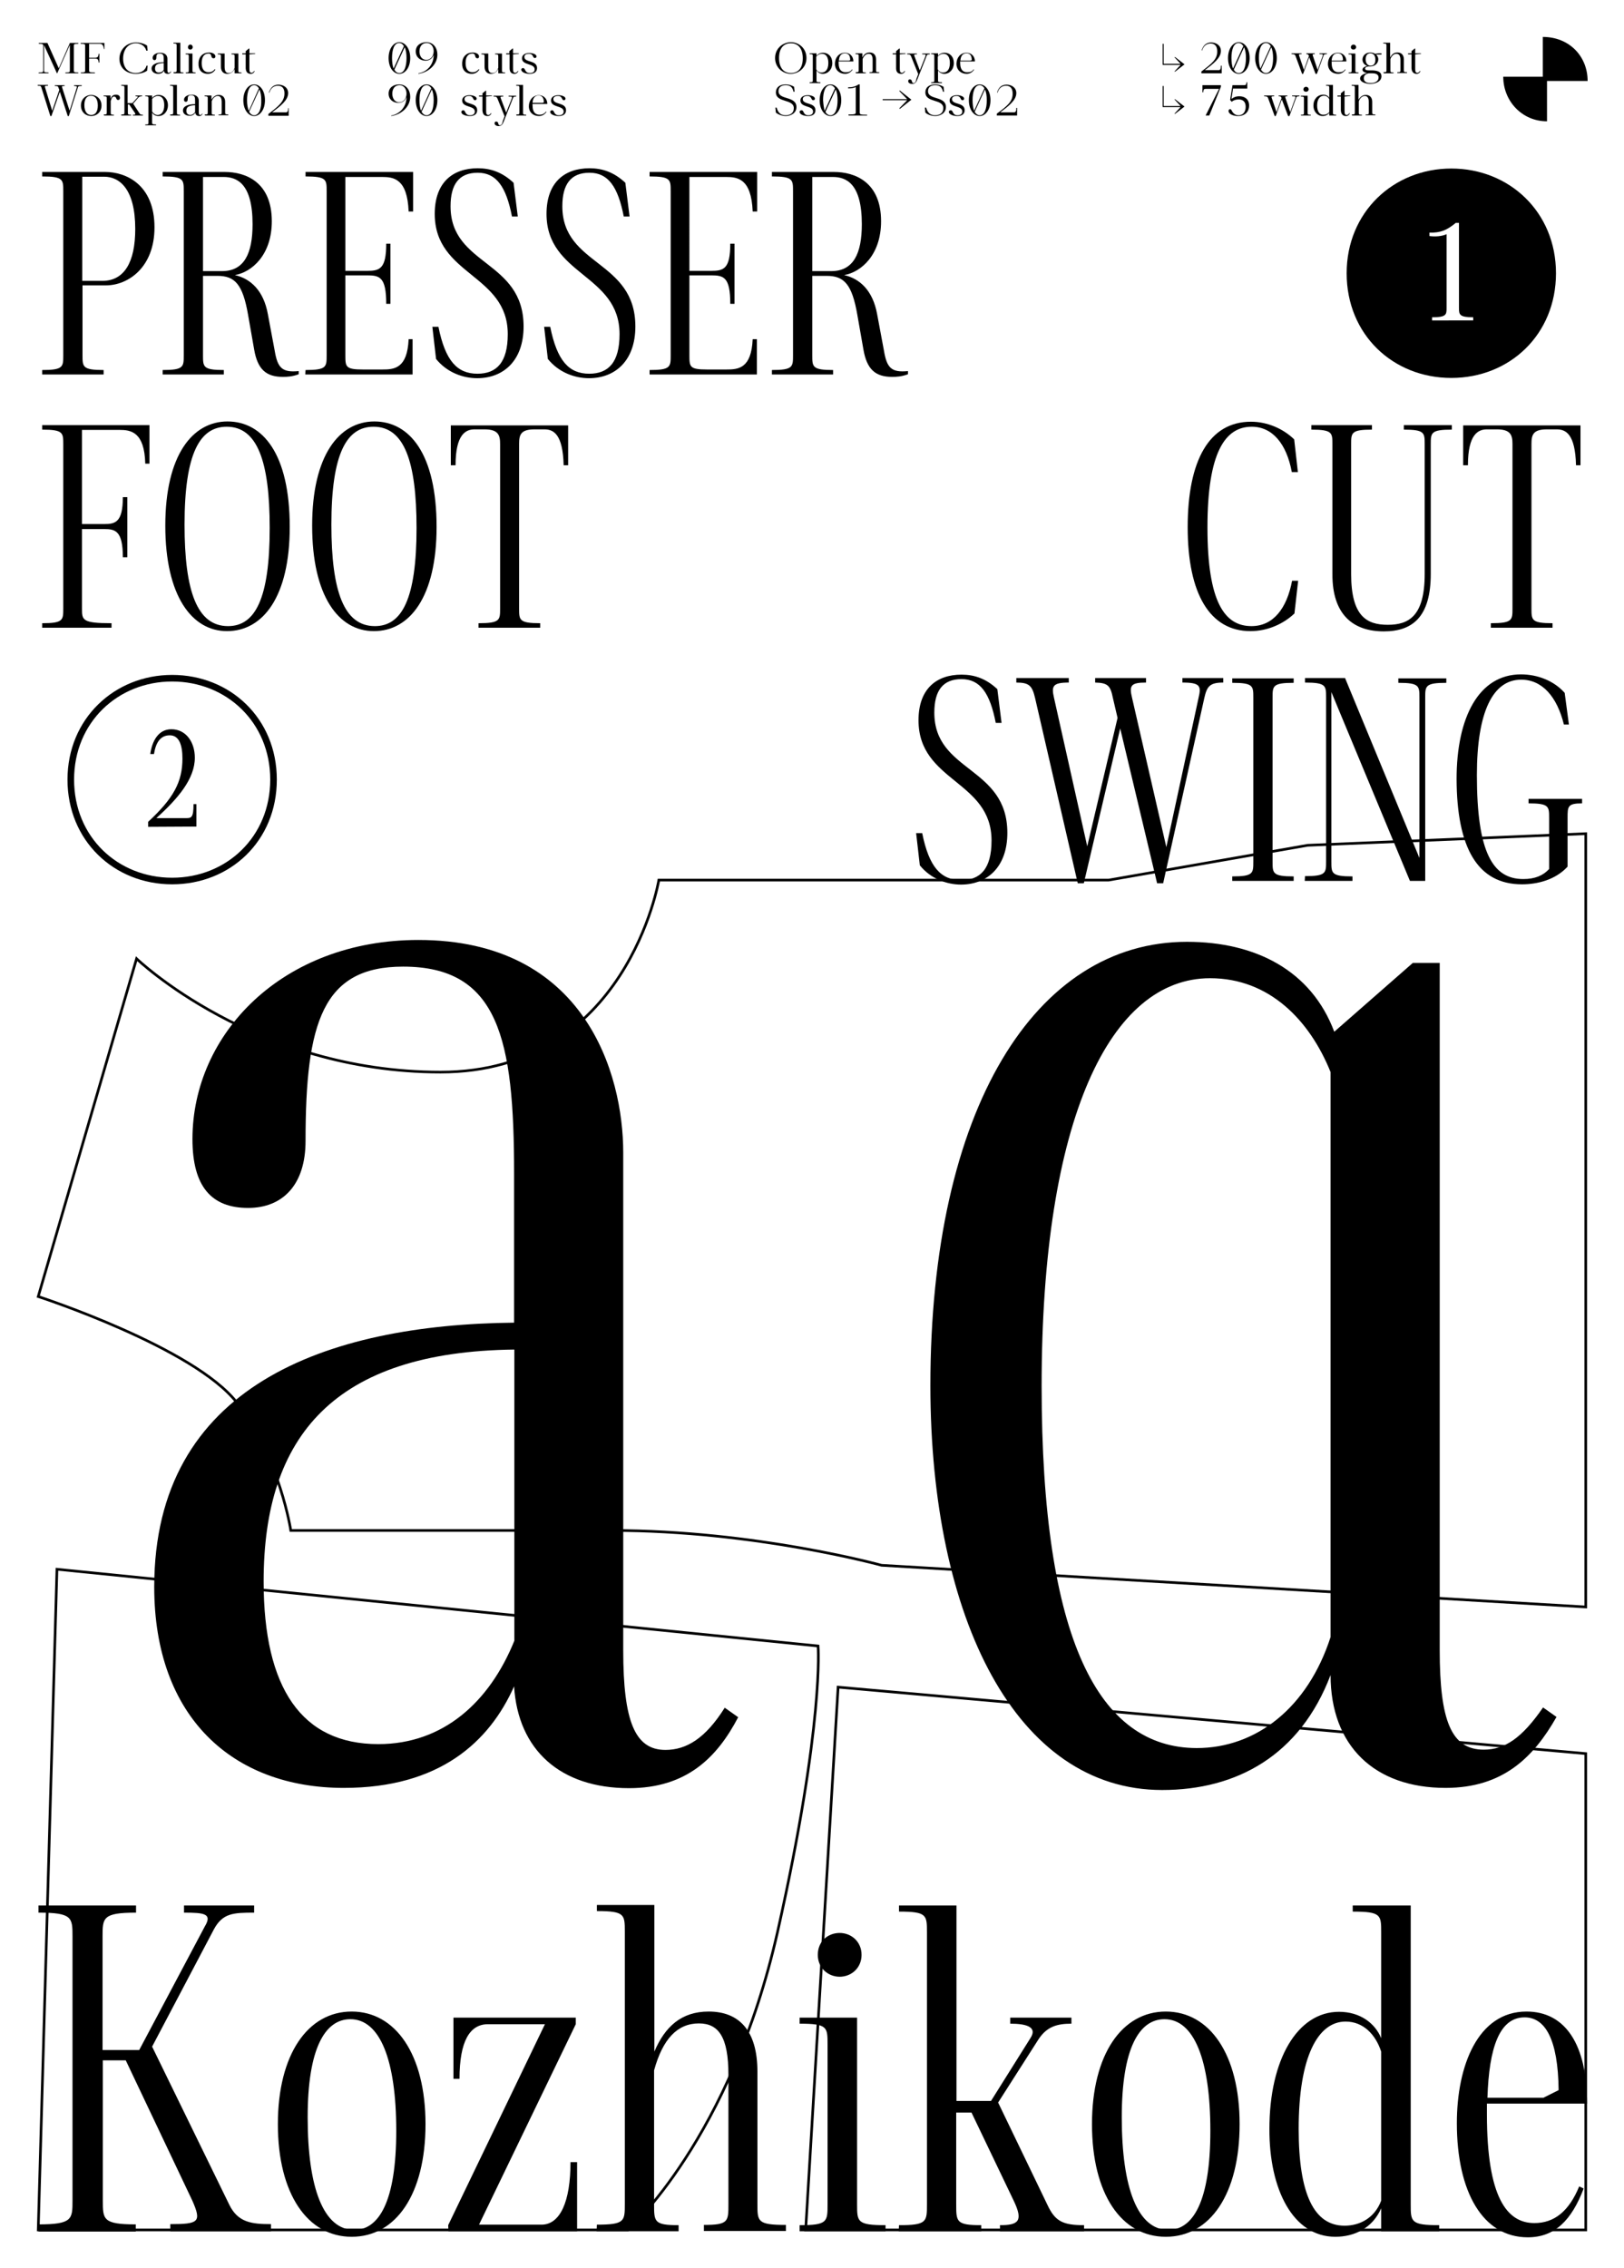 <?xml version="1.0" encoding="utf-8"?>
<!-- Generator: Adobe Illustrator 29.1.0, SVG Export Plug-In . SVG Version: 9.03 Build 55587)  -->
<svg version="1.0" id="Calque_1" xmlns="http://www.w3.org/2000/svg" xmlns:xlink="http://www.w3.org/1999/xlink" x="0px" y="0px"
	 viewBox="0 0 616 860" style="enable-background:new 0 0 616 860;" xml:space="preserve">
<style type="text/css">
	.st0{clip-path:url(#SVGID_00000147938225024844390470000001876740277045616281_);}
	.st1{clip-path:url(#SVGID_00000142151166253991055920000011424711185903017899_);}
	.st2{fill:none;stroke:#000000;}
	.st3{clip-path:url(#SVGID_00000110441395733271229810000008549608004231693965_);}
</style>
<g>
	<defs>
		<rect id="SVGID_1_" width="616" height="860"/>
	</defs>
	<clipPath id="SVGID_00000080890977452462083110000012935408447372815247_">
		<use xlink:href="#SVGID_1_"  style="overflow:visible;"/>
	</clipPath>
	<g style="clip-path:url(#SVGID_00000080890977452462083110000012935408447372815247_);">
		<g>
			<defs>
				<rect id="SVGID_00000074443654907945314400000016048678312569638530_" width="616" height="860"/>
			</defs>
			<clipPath id="SVGID_00000180342994996786236030000011804228911815935875_">
				<use xlink:href="#SVGID_00000074443654907945314400000016048678312569638530_"  style="overflow:visible;"/>
			</clipPath>
			<g style="clip-path:url(#SVGID_00000180342994996786236030000011804228911815935875_);">
				<path class="st2" d="M496,320.5l-75.5,13.2H249.9c0,0-12.2,72.8-82.8,72.8s-115.3-43-115.3-43L14.5,491.6
					c0,0,59.3,19.3,75.5,40.4c16.2,21.1,20.3,48.3,20.3,48.3h121.8c54.4,0,102.3,13.2,102.3,13.2l267.1,15.8V316.1L496,320.5z"/>
				<path d="M395.1,525.5c0-101.6,26.1-154.6,63.9-154.6c22.5,0,37.8,16,45.7,35.6v214.2c-8.7,26.9-28.3,42.1-50.8,42.1
					C416.9,662.7,395.1,622.1,395.1,525.5 M440.8,678.7c28.3,0,52.3-13.1,63.9-43.6c0,26.9,16.7,42.8,43.6,42.8
					c21.8,0,33.4-11.6,42.1-26.9l-5.1-3.6c-8,11.6-14.5,16-22.5,16c-12.3,0-16.7-10.9-16.7-37.8V365.1h-10.2l-29.8,26.1
					c-8.7-23.2-29.8-34.1-55.9-34.1c-57.4,0-97.3,63.2-97.3,168.4C353,614.1,385.6,678.7,440.8,678.7"/>
				<path d="M100,599.6c0-55.2,26.9-87.1,95.1-87.9v110.4c-9.4,23.2-26.9,39.2-51.6,39.2C114.5,661.3,100,640.2,100,599.6
					 M238.6,678c21.8,0,33.4-11.6,41.4-26.9l-5.1-3.6c-7.3,11.6-14.5,16-22.5,16c-11.6,0-16-10.9-16-37.8V437
					c0-29.8-14.5-80.6-77.7-80.6c-51.6,0-85.7,35.6-85.7,75.5c0,18.1,7.3,26.1,21.1,26.1c13.1,0,21.8-8.7,21.8-25.4
					c0-45,6.5-66.1,37-66.1c36.3,0,42.1,27.6,42.1,78.4v56.6c-71.2,0.7-136.5,24-136.5,100.2c0,49.4,29.8,76.2,71.9,76.2
					c36.3,0,55.2-17.4,64.6-38.5C196.5,663.5,212.5,678,238.6,678"/>
				<path d="M77.8,43.8h3.7v-0.3c-1.2,0-1.2-0.2-1.2-0.8v-4.3c0.4-1.1,1.2-2,2.3-2c1,0,1.5,0.8,1.5,2.3v3.9c0,0.7,0,0.8-1.2,0.8v0.3
					h3.7v-0.3c-1.2,0-1.2-0.2-1.2-0.8v-4c0-1.6-0.9-2.6-2.4-2.6c-1.3,0-2.1,0.7-2.8,1.8v-1.6h-2.6v0.3c1.2,0,1.2,0.2,1.2,0.8v5.3
					c0,0.7,0,0.8-1.2,0.8L77.8,43.8L77.8,43.8z M70.7,42c0-1.4,0.8-2,3.3-2.1v2.5c-0.4,0.8-1.2,1.2-1.9,1.2
					C71.2,43.5,70.7,43,70.7,42 M75.5,44c0.8,0,1.1-0.4,1.3-0.8L76.7,43c-0.2,0.4-0.4,0.6-0.8,0.6c-0.4,0-0.5-0.4-0.5-1.2v-4.2
					c0-1.5-1.1-2.3-2.7-2.3s-2.9,0.8-2.9,1.9c0,0.5,0.2,0.8,0.7,0.8s0.7-0.4,0.7-0.9c0-1.1,0.2-1.6,1.3-1.6c1.5,0,1.5,1,1.5,2.2v1.2
					c-2.5,0-4.6,0.7-4.6,2.4c0,1.3,1.2,2,2.5,2s1.8-0.6,2.2-1.2C74.1,43.6,74.8,44,75.5,44 M64.6,43.8h3.7v-0.3
					c-1.2,0-1.2-0.2-1.2-0.8V32.2h-2.6v0.3c1.2,0,1.2,0.2,1.2,0.8v9.3c0,0.7,0,0.8-1.2,0.8L64.6,43.8L64.6,43.8z M57.7,42.3v-4.8
					c0.4-0.5,1.2-1.1,2.2-1.1c1.6,0,2.4,1.3,2.4,3.5c0,2.7-1.3,3.7-2.5,3.7C58.8,43.6,58.1,42.9,57.7,42.3 M55.1,47.5h4.1v-0.3
					c-1.5,0-1.5-0.2-1.5-0.8v-3.7c0.4,0.7,1.2,1.3,2.4,1.3c2,0,3.6-1.7,3.6-4.1S62.1,36,60.2,36c-1.1,0-2,0.5-2.5,1.2v-1h-2.6v0.3
					c1.2,0,1.2,0.2,1.2,0.8v9.1c0,0.7,0,0.8-1.2,0.8L55.1,47.5L55.1,47.5z M46,43.8h3.7v-0.3c-1.2,0-1.2-0.2-1.2-0.8v-3.1H49
					l2.1,3.1c0.5,0.7,0.2,0.8-0.7,0.8v0.3h3.8v-0.3c-0.8,0-1.1-0.1-1.4-0.7l-2.3-3.5l2-2.3c0.4-0.5,1-0.5,1.4-0.5v-0.3h-2.5v0.3
					c0.7,0,1.1,0.1,0.8,0.4l-2,2.2h-1.8v-6.9H46v0.3c1.2,0,1.2,0.2,1.2,0.8v9.3c0,0.7,0,0.8-1.2,0.8L46,43.8L46,43.8z M39.5,43.8
					h3.7v-0.3c-1.2,0-1.2-0.2-1.2-0.8v-4.4c0.3-0.9,0.5-1.7,1.3-1.7c1,0,0.6,1.3,1.5,1.3c0.4,0,0.7-0.2,0.7-0.8
					c0-0.7-0.5-1.2-1.5-1.2c-1.2,0-1.8,0.7-2.1,1.7v-1.4h-2.6v0.3c1.2,0,1.2,0.2,1.2,0.8v5.3c0,0.7,0,0.8-1.2,0.8L39.5,43.8
					L39.5,43.8z M32,39.8c0-2.5,1.1-3.5,2.5-3.5c1.5,0,2.6,1.1,2.6,3.7s-1.1,3.6-2.5,3.6C33.1,43.6,32,42.4,32,39.8 M34.6,44
					c2,0,3.9-1.4,3.9-4s-2-4-3.9-4s-3.9,1.4-3.9,4S32.6,44,34.6,44 M22.2,33.3l0.3,0.8l-2.7,7.9l-2.7-8.8c-0.2-0.6-0.1-0.7,1.1-0.7
					v-0.3h-3.9v0.3c1.1,0,1.2,0.1,1.4,0.7L19.1,44h0.4l3.2-9.2l3,9.2h0.4l3.4-10.7c0.2-0.6,0.2-0.7,1.5-0.7v-0.3h-2.9v0.3
					c1.1,0,1.2,0.2,1,0.7L26.4,42l-2.8-8.7c-0.2-0.6-0.2-0.7,0.9-0.7v-0.3h-3.7v0.3C21.9,32.6,22,32.7,22.2,33.3"/>
				<path d="M95.1,28c0.8,0,1.2-0.4,1.5-1l-0.2-0.1c-0.3,0.5-0.6,0.7-1,0.7c-0.7,0-0.8-0.6-0.8-1.6v-5.4l2.2-0.2v-0.2h-2.2v-1.8
					h-0.2l-1.2,1v0.8h-1.3v0.4h1.3v5.3C93.3,27.3,93.9,28,95.1,28 M86.2,28c1.4,0,2.3-0.8,2.8-1.9v1.7h2.6v-0.3
					c-1.2,0-1.2-0.2-1.2-0.8v-6.4h-2.6v0.3c1.2,0,1.2,0.2,1.2,0.8v4.3c-0.4,1.1-1,2-2.2,2s-1.6-0.8-1.6-2.5v-4.9h-2.6v0.3
					c1.2,0,1.2,0.2,1.2,0.8v3.9C83.8,26.9,84.6,28,86.2,28 M78.8,28c1.1,0,2.1-0.4,2.9-1.6l-0.2-0.2c-0.7,0.9-1.5,1.2-2.3,1.2
					c-1.6,0-2.7-1-2.7-3.5c0-2.4,1-3.6,2.6-3.6c0.8,0,0.9,0.4,1.1,1.1c0.1,0.4,0.3,0.7,0.8,0.7c0.4,0,0.7-0.2,0.7-0.7
					c0-0.9-1.1-1.5-2.4-1.5c-2.2,0-4,1.5-4,4.2C75.2,26.4,76.5,28,78.8,28 M71.3,17.9c0,0.6,0.4,0.9,0.9,0.9s0.9-0.4,0.9-0.9
					c0-0.6-0.4-1-0.9-1S71.3,17.3,71.3,17.9 M70.5,27.8h3.7v-0.3c-1.2,0-1.2-0.2-1.2-0.8v-6.4h-2.6v0.3c1.2,0,1.2,0.2,1.2,0.8v5.3
					c0,0.6,0,0.8-1.2,0.8L70.5,27.8L70.5,27.8z M65.9,27.8h3.7v-0.3c-1.2,0-1.2-0.2-1.2-0.8V16.2h-2.6v0.3c1.2,0,1.2,0.2,1.2,0.8
					v9.3c0,0.6,0,0.8-1.2,0.8L65.9,27.8L65.9,27.8z M58.8,26c0-1.4,0.8-2,3.3-2.1v2.5c-0.4,0.9-1.2,1.1-1.9,1.1
					C59.4,27.5,58.8,27,58.8,26 M63.6,28c0.8,0,1.1-0.4,1.3-0.8L64.8,27c-0.2,0.4-0.4,0.6-0.8,0.6c-0.4,0-0.5-0.4-0.5-1.1v-4.2
					c0-1.5-1.1-2.3-2.7-2.3s-2.9,0.8-2.9,1.9c0,0.5,0.2,0.9,0.7,0.9s0.7-0.4,0.7-0.9c0-1.1,0.2-1.6,1.3-1.6c1.5,0,1.5,1,1.5,2.2v1.1
					c-2.5,0-4.6,0.7-4.6,2.4c0,1.3,1.2,2,2.5,2s1.8-0.6,2.2-1.2C62.2,27.6,62.9,28,63.6,28 M51.5,28c1.5,0,3.2-0.4,4.3-1.2l0.2-1.9
					h-0.4c-0.5,1.7-2,2.8-4.1,2.8c-2.8,0-4.8-1.9-4.8-5.5s2.1-5.8,4.8-5.8c1.9,0,3.5,1,4,2.8H56l-0.2-1.9c-1.1-0.8-2.8-1.2-4.2-1.2
					c-3.7,0-6.3,2.8-6.3,6.2S47.9,28,51.5,28 M30.7,27.8H36v-0.3c-2.2,0-2.2-0.2-2.2-0.9v-4.4h2.3c0.6,0,1.3,0.1,1.3,1.5h0.3v-3.3
					h-0.3c0,1.3-0.7,1.5-1.3,1.5h-2.3v-5.3h3.9c0.6,0,1.5,0,1.7,2h0.2v-2.3h-9v0.3c1.7,0,1.7,0.2,1.7,0.9v9.1c0,0.7,0,0.9-1.7,0.9
					L30.7,27.8L30.7,27.8z M14.6,27.8h3.8v-0.3c-1.7,0-1.7-0.2-1.7-0.9v-9.5l4.9,10.7h0.1L26.5,17v9.6c0,0.7,0,0.9-1.7,0.9v0.3h4.9
					v-0.3c-1.7,0-1.7-0.2-1.7-0.9v-9.1c0-0.7,0-0.9,1.7-0.9v-0.3h-3.2l-4.2,9.6l-4.3-9.6h-3.3v0.3c1.7,0,1.7,0.2,1.7,0.9v9.1
					c0,0.7,0,0.9-1.7,0.9L14.6,27.8L14.6,27.8z"/>
				<path d="M211.9,44c1.7,0,2.8-0.7,2.8-2.2c0-3.1-4.8-2-4.8-4.2c0-0.9,0.8-1.2,1.7-1.2c1.9,0,1.3,1.6,2.3,1.6
					c0.4,0,0.6-0.3,0.6-0.6c0-0.8-1.4-1.3-2.7-1.3c-1.6,0-2.8,0.7-2.8,2c0,2.8,4.8,1.8,4.8,4.2c0,1-0.8,1.4-1.8,1.4
					c-2.1,0-1.6-1.9-2.6-1.9c-0.3,0-0.7,0.2-0.7,0.7C208.8,43.4,210.4,44,211.9,44 M202,39c0.1-1.7,0.8-2.8,2.3-2.8
					c1.1,0,2,0.7,2,2.6l-0.5,0.2H202L202,39z M204.4,44c1.3,0,2.2-0.6,2.9-1.6l-0.2-0.1c-0.6,0.8-1.4,1.2-2.4,1.2
					c-1.2,0-2.7-0.5-2.7-3.6c0-0.2,0-0.3,0-0.5h5.6c0-2-1.4-3.3-3.2-3.3c-2.3,0-3.8,1.9-3.8,4.2S202.3,44,204.4,44 M195.9,43.8h3.7
					v-0.3c-1.2,0-1.2-0.2-1.2-0.8V32.2h-2.6v0.3c1.2,0,1.2,0.2,1.2,0.8v9.3c0,0.7,0,0.8-1.2,0.8L195.9,43.8L195.9,43.8z M189.1,47.8
					c0.9,0,1.5-0.4,2-1.8l3.4-8.6c0.2-0.6,0.3-0.8,1.3-0.8v-0.3h-2.9v0.3c1.5,0,1.4,0.1,1.2,0.8l-2.1,5.3l-2-5.3
					c-0.3-0.7-0.2-0.8,0.9-0.8v-0.3h-3.7v0.3c1.1,0,1.2,0.2,1.5,0.8l2.7,6.7l-0.7,1.8c-0.2,1.4-0.7,1.6-1.1,1.6s-0.5-0.2-0.6-0.7
					c-0.1-0.5-0.4-0.7-0.8-0.7s-0.6,0.2-0.6,0.7C187.6,47.3,188.2,47.8,189.1,47.8 M184.9,44c0.8,0,1.2-0.4,1.5-1l-0.2-0.1
					c-0.3,0.5-0.6,0.7-1,0.7c-0.7,0-0.8-0.6-0.8-1.6v-5.4l2.2-0.2v-0.2h-2.2v-1.8h-0.2l-1.2,1v0.8h-1.3v0.4h1.3v5.3
					C183.1,43.3,183.7,44,184.9,44 M178.2,44c1.7,0,2.8-0.7,2.8-2.2c0-3.1-4.8-2-4.8-4.2c0-0.9,0.8-1.2,1.7-1.2
					c1.9,0,1.3,1.6,2.3,1.6c0.4,0,0.6-0.3,0.6-0.6c0-0.8-1.4-1.3-2.7-1.3c-1.6,0-2.8,0.7-2.8,2c0,2.8,4.8,1.8,4.8,4.2
					c0,1-0.8,1.4-1.8,1.4c-2.1,0-1.6-1.9-2.6-1.9c-0.3,0-0.7,0.2-0.7,0.7C175,43.4,176.6,44,178.2,44 M159.9,42.4l3.9-8.5
					c0.5,1.1,0.7,2.5,0.7,4.1c0,3.1-0.8,5.7-2.7,5.7C161,43.7,160.4,43.2,159.9,42.4 M159.1,38c0-3.1,0.8-5.7,2.7-5.7
					c0.8,0,1.4,0.5,1.8,1.2l-3.9,8.5C159.3,41,159.1,39.5,159.1,38 M161.8,44c2.2,0,4.1-2.4,4.1-6s-1.9-6-4.1-6s-4.1,2.4-4.1,6
					S159.6,44,161.8,44 M148.8,35.5c0-1.7,0.9-3.2,2.7-3.2c1.9,0,2.7,1.7,2.7,3.2c0,1.8-1.1,3.3-2.8,3.3S148.8,37.2,148.8,35.5
					 M148.4,43.8V44c4-0.6,7.2-3.6,7.2-7.3c0-2.4-1.4-4.7-4.2-4.7c-2,0-4,1.1-4,3.5c0,2.2,1.7,3.5,3.7,3.5c1.6,0,2.6-0.9,3.1-2.2
					C154.2,40.6,151.5,43.3,148.4,43.8"/>
				<path d="M200.9,28c1.7,0,2.8-0.7,2.8-2.2c0-3.1-4.8-2-4.8-4.2c0-0.9,0.8-1.2,1.7-1.2c1.9,0,1.3,1.6,2.3,1.6
					c0.4,0,0.6-0.3,0.6-0.6c0-0.8-1.4-1.3-2.7-1.3c-1.6,0-2.8,0.7-2.8,2c0,2.8,4.8,1.8,4.8,4.2c0,1-0.8,1.4-1.8,1.4
					c-2.1,0-1.6-1.9-2.6-1.9c-0.3,0-0.7,0.2-0.7,0.6C197.8,27.4,199.3,28,200.9,28 M195.1,28c0.8,0,1.2-0.4,1.5-1l-0.2-0.1
					c-0.3,0.5-0.6,0.7-1,0.7c-0.7,0-0.8-0.6-0.8-1.6v-5.4l2.2-0.2v-0.2h-2.2v-1.8h-0.2l-1.2,1v0.8H192v0.4h1.3v5.3
					C193.3,27.3,194,28,195.1,28 M186.2,28c1.4,0,2.3-0.8,2.8-1.9v1.7h2.6v-0.3c-1.2,0-1.2-0.2-1.2-0.8v-6.4h-2.6v0.3
					c1.2,0,1.2,0.2,1.2,0.8v4.3c-0.4,1.1-1,2-2.2,2s-1.6-0.8-1.6-2.5v-4.9h-2.6v0.3c1.2,0,1.2,0.2,1.2,0.8v3.9
					C183.8,26.9,184.7,28,186.2,28 M178.9,28c1.1,0,2.1-0.4,2.9-1.6l-0.2-0.2c-0.7,0.9-1.5,1.2-2.3,1.2c-1.6,0-2.7-1-2.7-3.5
					c0-2.4,1-3.6,2.6-3.6c0.8,0,0.9,0.4,1.1,1.1c0.1,0.4,0.3,0.7,0.8,0.7c0.4,0,0.6-0.2,0.6-0.7c0-0.9-1.1-1.5-2.4-1.5
					c-2.2,0-4,1.5-4,4.2C175.2,26.4,176.6,28,178.9,28 M159.1,19.5c0-1.7,0.9-3.2,2.7-3.2c1.9,0,2.7,1.7,2.7,3.1
					c0,1.8-1.1,3.3-2.8,3.3S159.1,21.2,159.1,19.5 M158.7,27.8V28c4-0.6,7.2-3.6,7.2-7.3c0-2.4-1.4-4.7-4.2-4.7c-2,0-4,1.1-4,3.5
					c0,2.2,1.7,3.5,3.7,3.5c1.6,0,2.6-0.9,3.1-2.2C164.5,24.6,161.9,27.3,158.7,27.8 M149.6,26.4l3.9-8.5c0.5,1.1,0.7,2.5,0.7,4.1
					c0,3.1-0.8,5.7-2.7,5.7C150.6,27.7,150,27.2,149.6,26.4 M148.7,22c0-3.1,0.8-5.7,2.7-5.7c0.8,0,1.4,0.5,1.8,1.2l-3.9,8.5
					C148.9,25,148.7,23.5,148.7,22 M151.5,28c2.2,0,4.1-2.4,4.1-6s-1.9-6-4.1-6s-4.1,2.4-4.1,6S149.2,28,151.5,28"/>
				<path d="M378.1,43.1v0.7h7.7v-2.9h-0.3c0,1.2-0.2,1.7-0.9,1.7h-5.2c3.2-2.4,6.1-4.6,6.1-7.3c0-2.1-1.8-3.2-3.7-3.2
					c-2.1,0-3.1,1.3-3.6,3l0.2,0c0.4-1.4,1.4-2.6,3.2-2.6c1.9,0,2.5,1.4,2.5,2.9C384.2,38.4,382.2,40.1,378.1,43.1 M369.7,42.4
					l3.9-8.5c0.5,1.1,0.7,2.5,0.7,4.1c0,3.1-0.8,5.7-2.7,5.7C370.8,43.7,370.2,43.2,369.7,42.4 M368.9,38c0-3.1,0.8-5.7,2.7-5.7
					c0.8,0,1.4,0.5,1.8,1.2l-3.9,8.5C369.1,41,368.9,39.5,368.9,38 M371.6,44c2.2,0,4.1-2.4,4.1-6s-1.9-6-4.1-6s-4.1,2.4-4.1,6
					S369.4,44,371.6,44 M363.1,44c1.7,0,2.8-0.7,2.8-2.2c0-3.1-4.8-2-4.8-4.2c0-0.9,0.8-1.2,1.7-1.2c1.9,0,1.3,1.6,2.3,1.6
					c0.4,0,0.6-0.3,0.6-0.6c0-0.8-1.4-1.3-2.7-1.3c-1.6,0-2.8,0.7-2.8,2c0,2.8,4.8,1.8,4.8,4.2c0,1-0.8,1.4-1.8,1.4
					c-2.1,0-1.5-1.9-2.6-1.9c-0.3,0-0.7,0.2-0.7,0.7C360,43.4,361.6,44,363.1,44 M354.7,44c1.8,0,4.1-1,4.1-3.4c0-4.3-6.8-2.6-6.8-6
					c0-1.4,0.9-2.3,2.7-2.3s2.6,0.8,3,2.5h0.4l-0.2-1.9c-1-0.6-2-0.9-3.2-0.9c-2.2,0-3.7,1.1-3.7,3c0,4.1,6.8,2.4,6.8,6
					c0,2-1.5,2.7-3.1,2.7c-1.9,0-2.9-1-3.4-2.9h-0.5l0.2,1.9C352,43.6,353.6,44,354.7,44 M334.8,38h9.3l-3,3.1l0.2,0.2l4.4-3.5
					l-4.4-3.5l-0.2,0.2l3,3.1h-9.3V38L334.8,38z M321.9,43.8h7v-0.3c-2.8,0-2.8-0.2-2.8-0.9V32h-0.4c-1.1,0.7-2.1,1.1-4,1.1v0.4
					c1.5,0,2.3-0.2,2.9-0.5v9.5c0,0.7,0,0.9-2.8,0.9L321.9,43.8L321.9,43.8z M313.1,42.4l3.9-8.5c0.5,1.1,0.7,2.5,0.7,4.1
					c0,3.1-0.8,5.7-2.7,5.7C314.2,43.7,313.5,43.2,313.1,42.4 M312.2,38c0-3.1,0.8-5.7,2.7-5.7c0.8,0,1.4,0.5,1.8,1.2l-3.9,8.5
					C312.5,41,312.3,39.5,312.2,38 M315,44c2.2,0,4.1-2.4,4.1-6s-1.9-6-4.1-6s-4.1,2.4-4.1,6S312.8,44,315,44 M306.5,44
					c1.7,0,2.8-0.7,2.8-2.2c0-3.1-4.8-2-4.8-4.2c0-0.9,0.8-1.2,1.7-1.2c1.9,0,1.3,1.6,2.3,1.6c0.4,0,0.6-0.3,0.6-0.6
					c0-0.8-1.4-1.3-2.7-1.3c-1.6,0-2.8,0.7-2.8,2c0,2.8,4.8,1.8,4.8,4.2c0,1-0.8,1.4-1.8,1.4c-2.1,0-1.5-1.9-2.6-1.9
					c-0.3,0-0.7,0.2-0.7,0.7C303.4,43.4,304.9,44,306.5,44 M298,44c1.8,0,4.1-1,4.1-3.4c0-4.3-6.8-2.6-6.8-6c0-1.4,0.9-2.3,2.7-2.3
					s2.6,0.8,3,2.5h0.4l-0.2-1.9c-1-0.6-2-0.9-3.2-0.9c-2.2,0-3.7,1.1-3.7,3c0,4.1,6.8,2.4,6.8,6c0,2-1.5,2.7-3.1,2.7
					c-1.9,0-2.9-1-3.4-2.9h-0.5l0.2,1.9C295.4,43.6,297,44,298,44"/>
				<path d="M364.3,23c0.1-1.7,0.8-2.8,2.3-2.8c1.1,0,2,0.6,2,2.6L368,23H364.3L364.3,23z M366.6,28c1.3,0,2.2-0.6,2.9-1.6l-0.2-0.1
					c-0.6,0.9-1.4,1.1-2.4,1.1c-1.2,0-2.7-0.5-2.7-3.6c0-0.2,0-0.3,0-0.5h5.6c0-2-1.4-3.3-3.2-3.3c-2.3,0-3.8,1.9-3.8,4.2
					S364.5,28,366.6,28 M355.7,26.3v-4.8c0.4-0.5,1.1-1.1,2.2-1.1c1.6,0,2.4,1.4,2.4,3.5c0,2.7-1.3,3.6-2.5,3.6
					C356.8,27.6,356.1,27,355.7,26.3 M353.2,31.5h4.1v-0.3c-1.5,0-1.5-0.2-1.5-0.8v-3.7c0.4,0.6,1.2,1.3,2.4,1.3
					c2,0,3.6-1.7,3.6-4.1s-1.5-3.9-3.5-3.9c-1.1,0-2,0.5-2.5,1.2v-1h-2.6v0.3c1.2,0,1.2,0.2,1.2,0.8v9.1c0,0.6,0,0.8-1.2,0.8
					L353.2,31.5L353.2,31.5z M346,31.8c0.9,0,1.5-0.4,2-1.8l3.4-8.6c0.2-0.6,0.3-0.8,1.3-0.8v-0.3h-2.9v0.3c1.5,0,1.4,0.1,1.2,0.8
					l-2.1,5.3l-2-5.3c-0.3-0.7-0.2-0.8,0.9-0.8v-0.3h-3.7v0.3c1.1,0,1.2,0.2,1.5,0.8l2.7,6.7l-0.7,1.8c-0.2,1.4-0.7,1.6-1.1,1.6
					s-0.5-0.2-0.6-0.7c-0.1-0.5-0.4-0.7-0.8-0.7s-0.6,0.2-0.6,0.7C344.5,31.4,345.1,31.8,346,31.8 M341.8,28c0.8,0,1.2-0.4,1.5-1
					l-0.2-0.1c-0.3,0.5-0.6,0.7-1,0.7c-0.7,0-0.8-0.6-0.8-1.6v-5.4l2.2-0.2v-0.2h-2.2v-1.8h-0.2l-1.2,1v0.8h-1.3v0.4h1.3v5.3
					C339.9,27.3,340.6,28,341.8,28 M324.7,27.8h3.7v-0.3c-1.2,0-1.2-0.2-1.2-0.8v-4.3c0.4-1.1,1.2-2,2.3-2c1,0,1.5,0.8,1.5,2.3v3.9
					c0,0.6,0,0.8-1.2,0.8v0.3h3.7v-0.3c-1.2,0-1.2-0.2-1.2-0.8v-4.1c0-1.6-0.9-2.6-2.4-2.6c-1.3,0-2.1,0.6-2.8,1.9v-1.6h-2.6v0.3
					c1.2,0,1.2,0.2,1.2,0.8v5.3c0,0.6,0,0.8-1.2,0.8L324.7,27.8L324.7,27.8z M318.2,23c0.1-1.7,0.8-2.8,2.3-2.8c1.1,0,2,0.6,2,2.6
					l-0.5,0.2H318.2L318.2,23z M320.5,28c1.3,0,2.2-0.6,2.9-1.6l-0.2-0.1c-0.6,0.9-1.4,1.1-2.4,1.1c-1.2,0-2.7-0.5-2.7-3.6
					c0-0.2,0-0.3,0-0.5h5.6c0-2-1.4-3.3-3.2-3.3c-2.3,0-3.8,1.9-3.8,4.2S318.4,28,320.5,28 M309.6,26.3v-4.8
					c0.4-0.5,1.1-1.1,2.2-1.1c1.6,0,2.4,1.4,2.4,3.5c0,2.7-1.3,3.6-2.5,3.6C310.7,27.6,310,27,309.6,26.3 M307.1,31.5h4.1v-0.3
					c-1.5,0-1.5-0.2-1.5-0.8v-3.7c0.4,0.6,1.2,1.3,2.4,1.3c2,0,3.6-1.7,3.6-4.1s-1.5-3.9-3.5-3.9c-1.1,0-2,0.5-2.5,1.2v-1h-2.6v0.3
					c1.2,0,1.2,0.2,1.2,0.8v9.1c0,0.6,0,0.8-1.2,0.8L307.1,31.5L307.1,31.5z M295.5,22c0-3.9,1.9-5.6,4.5-5.6c2.9,0,4.5,2.2,4.5,5.7
					c0,3.9-1.9,5.6-4.5,5.6C297.1,27.7,295.5,25.5,295.5,22 M299.9,28c3,0,6-2.3,6-6S303,16,300,16s-6,2.3-6,6S297,28,299.9,28"/>
				<path d="M586.8,30.7h15.4c0-9.4-7-16.7-17-16.7v15.1h-15c0,9.2,7.1,16.9,16.6,16.9V30.7z"/>
				<path d="M181.5,238h23.4v-1.7c-8,0-8-1.2-8-5.6v-62.4c0-3.4,0.6-5.5,5.8-5.5h3.8c3.4,0,7,1.7,7.3,13.6h1.7v-15.1h-44.5v15.1h1.8
					c0-11.9,4-13.6,7.2-13.6h3.8c5.2,0,5.9,2.2,5.9,5.5v62.4c0,4.4,0,5.6-8.2,5.6L181.5,238L181.5,238z M125.7,198.9
					c0-27,5.8-37.1,16-37.1c11.6,0,16.3,13.1,16.3,38.4c0,27-5.6,37.2-15.8,37.2C130.5,237.4,125.7,224.3,125.7,198.9 M141.8,239.3
					c13.7,0,23.8-13.1,23.8-39.5c0-27.8-10.3-40-23.6-40s-23.6,12.8-23.6,39.5S128.4,239.3,141.8,239.3 M70,198.9
					c0-27,5.8-37.1,16-37.1c11.6,0,16.3,13.1,16.3,38.4c0,27-5.6,37.2-15.8,37.2C74.8,237.4,70,224.3,70,198.9 M86.1,239.3
					c13.7,0,23.8-13.1,23.8-39.5c0-27.8-10.3-40-23.6-40s-23.6,12.8-23.6,39.5S72.8,239.3,86.1,239.3 M16,238h26.3v-1.7
					c-11.2,0-11.2-1.2-11.2-5.6v-30.1h8.4c4.2,0,7.1,0.6,7.1,10.7h1.7v-22.8h-1.7c0,9.6-2.9,10.2-7.1,10.2h-8.4V163h14.2
					c4.3,0,9.5,0.7,9.8,12.8h1.6v-14.6H16v1.7c8,0,8,1.2,8,5.6v62.2c0,4.4,0,5.6-8,5.6C16,236.3,16,238,16,238z"/>
				<path d="M308.1,102.8V67.1h7.8c5,0,11,2.4,11,17.9c0,11.2-3.2,17.8-11.6,17.8H308.1L308.1,102.8z M292.9,142H316v-1.7
					c-7.9,0-7.9-1.2-7.9-5.6v-30.1h5.5c6.6,0,9.6,3.2,11.6,14.8l2.3,13.1c1.3,7.6,4.6,10.4,10.9,10.4c1.7,0,3.6-0.1,6-1v-1.2
					c-6.2,0.6-8-1.1-9.1-7.7l-2.6-13.9c-1.6-8.8-6.4-13.4-12.5-14.8c6.4-1.1,14-7.6,14-20.4c0-14.8-9.8-18.7-17.9-18.7h-23.5v1.7
					c8,0,8,1.2,8,5.6v62.2c0,4.4,0,5.6-8,5.6V142z M246.4,142h40.7v-13.4h-1.6c-0.5,11.2-5.5,11.5-10,11.5h-7.3
					c-6.6,0-6.7-1-6.7-5.3v-30.4h8.2c4.8,0,7.3,0.6,7.3,10.8h1.6V92.4H277c0,9.6-2.5,10.3-7.3,10.3h-8.2V67.1h13.9
					c4.4,0,9.6,0.6,10.1,13.1h1.7v-15h-40.8v1.7c8,0,8,1.2,8,5.6v62.2c0,4.4,0,5.6-8,5.6L246.4,142L246.4,142z M223.4,143.4
					c10,0,17.6-6.7,17.6-19.6c0-25.3-27.7-22.9-27.7-45.6c0-8.3,3.2-12.7,10.3-12.7s10.8,5.3,13,16.6h2.2l-1.6-12.8
					c-4.4-4.1-8.8-5.5-13.6-5.5c-9.5,0-16.3,5.4-16.3,17.3c0,23.4,27.7,22.8,27.7,45.6c0,10.8-4.3,15-11.5,15
					c-7.7,0-12.2-4.9-14.8-17.8h-2.3l1.4,12.2C212,141.3,218.1,143.4,223.4,143.4 M181,143.4c10,0,17.6-6.7,17.6-19.6
					c0-25.3-27.7-22.9-27.7-45.6c0-8.3,3.2-12.7,10.3-12.7s10.8,5.3,13,16.6h2.2l-1.6-12.8c-4.4-4.1-8.8-5.5-13.6-5.5
					c-9.5,0-16.3,5.4-16.3,17.3c0,23.4,27.7,22.8,27.7,45.6c0,10.8-4.3,15-11.5,15c-7.7,0-12.2-4.9-14.8-17.8h-2.3l1.4,12.2
					C169.6,141.3,175.7,143.4,181,143.4 M115.8,142h40.7v-13.4H155c-0.5,11.2-5.5,11.5-10,11.5h-7.3c-6.6,0-6.7-1-6.7-5.3v-30.4h8.2
					c4.8,0,7.3,0.6,7.3,10.8h1.6V92.4h-1.6c0,9.6-2.5,10.3-7.3,10.3H131V67.1h13.9c4.4,0,9.6,0.6,10.1,13.1h1.7v-15h-40.8v1.7
					c8,0,8,1.2,8,5.6v62.2c0,4.4,0,5.6-8,5.6L115.8,142L115.8,142z M77,102.8V67.1h7.8c5,0,11,2.4,11,17.9
					c0,11.2-3.2,17.8-11.6,17.8C84.2,102.8,77,102.8,77,102.8z M61.7,142h23.2v-1.7c-7.9,0-7.9-1.2-7.9-5.6v-30.1h5.5
					c6.6,0,9.6,3.2,11.6,14.8l2.3,13.1c1.3,7.6,4.6,10.4,10.9,10.4c1.7,0,3.6-0.1,6-1v-1.2c-6.2,0.6-8-1.1-9.1-7.7l-2.6-13.9
					c-1.6-8.8-6.4-13.4-12.5-14.8c6.4-1.1,14-7.6,14-20.4c0-14.8-9.8-18.7-17.9-18.7H61.7v1.7c8,0,8,1.2,8,5.6v62.2
					c0,4.4,0,5.6-8,5.6C61.7,140.3,61.7,142,61.7,142z M31.2,106.5V67h8.3c5.8,0,11.8,4.6,11.8,19.8c0,12.7-4.2,19.7-12.5,19.7
					C38.8,106.5,31.3,106.5,31.2,106.5z M16,142h23.3v-1.7c-8,0-8-1.2-8-5.6v-26.5h8.9c8.3,0,18.4-6.7,18.4-22
					c0-16.2-10.8-21-18.7-21H16v1.7c8,0,8,1.2,8,5.6v62.2c0,4.4,0,5.6-8,5.6C16,140.3,16,142,16,142z"/>
				<path d="M577.3,335.3c5.9,0,12.7-1.7,17.3-6.7v-18.5c0-4.3,0-5.5,5.5-5.5v-1.7h-20.3v1.7c7.8,0,7.8,1.2,7.8,5.5v19.4
					c-2.3,2.5-5.4,3.8-9.8,3.8c-11.6,0-17.6-10.1-17.6-39.4c0-24.1,6.1-36.2,16.8-36.2c8,0,13.6,6.5,16.2,17h1.9l-1.6-12
					c-4.1-4.6-10.3-7-16.6-7c-16,0-24.4,16.3-24.4,39.7C552.6,321.4,560.4,335.3,577.3,335.3 M494.9,334H513v-1.7c-8,0-8-1.2-8-5.6
					v-64.3l29.8,71.6h5.8v-69.5c0-4.4,0-5.6,8-5.6v-1.7h-18.2v1.7c8,0,8,1.2,8,5.6v60.8l-28.2-68.2h-15.2v1.7c8,0,8,1.2,8,5.6v62.2
					c0,4.4,0,5.6-8,5.6L494.9,334L494.9,334z M467.4,334h23.3v-1.7c-8,0-8-1.2-8-5.6v-62.2c0-4.4,0-5.6,8-5.6v-1.7h-23.3v1.7
					c8,0,8,1.2,8,5.6v62.2c0,4.4,0,5.6-8,5.6V334z M422.1,264.5l1.8,7.7l-11.5,48.7l-12.6-56.3c-1-4.4-0.6-5.8,5.6-5.8v-1.7h-19.9
					v1.7c4.9,0,6,1.2,7.1,5.8l16.2,70.3h2.3l13.8-58.7l14,58.7h2.3l15.6-70.2c1-4.4,2-5.9,7.2-5.9v-1.7h-15.5v1.7
					c6.8,0,7.2,1.3,6.1,5.9l-12.2,56.5l-13-56.6c-1.1-4.6-0.6-5.8,5.3-5.8v-1.7h-19.3v1.7C420.2,258.9,421.2,260,422.1,264.5
					 M364.5,335.4c10,0,17.6-6.7,17.6-19.6c0-25.3-27.7-22.9-27.7-45.6c0-8.3,3.2-12.7,10.3-12.7s10.8,5.3,13,16.6h2.2l-1.6-12.8
					c-4.4-4.1-8.8-5.5-13.6-5.5c-9.5,0-16.3,5.4-16.3,17.3c0,23.4,27.7,22.8,27.7,45.6c0,10.8-4.3,15-11.5,15
					c-7.7,0-12.2-4.9-14.8-17.8h-2.3l1.4,12.2C353.1,333.3,359.3,335.4,364.5,335.4"/>
				<path d="M565.5,238h23.4v-1.7c-8,0-8-1.2-8-5.6v-62.4c0-3.4,0.6-5.5,5.8-5.5h3.8c3.4,0,7,1.7,7.3,13.6h1.7v-15.1H555v15.1h1.8
					c0-11.9,4-13.6,7.2-13.6h3.8c5.2,0,5.9,2.2,5.9,5.5v62.4c0,4.4,0,5.6-8.2,5.6L565.5,238L565.5,238z M524.9,239.4
					c11,0,17.8-5.6,17.8-21.8v-49.1c0-4.4,0-5.6,8-5.6v-1.7h-18.2v1.7c7.9,0,7.9,1.2,7.9,5.6v49.1c0,16.1-6.1,19.3-14,19.3
					s-13.9-3.1-13.9-19.3v-49.1c0-4.4,0-5.6,7.9-5.6v-1.7h-23v1.7c8,0,8,1.2,8,5.6v49.1C505.3,233.1,513.3,239.4,524.9,239.4
					 M474.3,239.3c6.6,0,12.6-2.8,16.7-6.7l1.4-12.4h-2.3c-2,10.6-7.2,17.2-15.4,17.2c-10.1,0-16.7-8.9-16.7-37.4
					s6.7-38.2,16.8-38.2c7.8,0,13.2,6.4,15.2,17.2h2.3l-1.4-12.4c-4.1-4-10.1-6.7-16.4-6.7c-15.8,0-24,14.6-24,40
					S459,239.3,474.3,239.3"/>
				<path class="st2" d="M310.3,624.1L21.6,595l-7.1,250.5h223.7c0,0,39-34.3,56.8-113.3C312.7,653.3,310.3,624.1,310.3,624.1
					L310.3,624.1z"/>
			</g>
		</g>
		<polygon class="st2" points="601.5,845.5 305.6,845.5 317.9,639.7 601.5,664.9 		"/>
		<g>
			<defs>
				<rect id="SVGID_00000181775003167775723560000001969492230251394491_" width="616" height="860"/>
			</defs>
			<clipPath id="SVGID_00000002366960700702193350000001075041525738744239_">
				<use xlink:href="#SVGID_00000181775003167775723560000001969492230251394491_"  style="overflow:visible;"/>
			</clipPath>
			<g style="clip-path:url(#SVGID_00000002366960700702193350000001075041525738744239_);">
				<path d="M510.8,103.6c0,23.3,17.6,39.7,39.7,39.7s39.7-16.4,39.7-39.7s-17.8-39.7-39.7-39.7S510.8,80.4,510.8,103.6
					 M543.2,121.5v-1.2c5.4,0,5.5-1,5.5-3.5v-28c-1.8,0.8-4.2,1-6.5,0.7v-1.3c4.1,0.1,6.5-0.8,10-3.7h1.2v32.3
					c0,2.5,0.2,3.5,5.4,3.5v1.2H543.2L543.2,121.5z"/>
				<path d="M56.2,313.5v-1.9c9.6-8.9,13-15.1,13-24c0-5-1.2-8.8-4.8-8.8s-5.3,2.8-6,7.1H57c0.7-5,3.1-9.4,8-9.4
					c5.5,0,8.9,4.8,8.9,10.8c0,8-6.4,15.5-14.6,22.9h11.3c2,0,2.8-0.2,2.8-5.3h1.1v8.5L56.2,313.5L56.2,313.5z M28.1,295.6
					c0-21.7,16.6-37.2,37.2-37.2s37.2,15.5,37.2,37.2s-16.6,37.2-37.2,37.2S28.1,317.4,28.1,295.6 M65.3,335.3
					c22,0,39.7-16.4,39.7-39.7s-17.8-39.7-39.7-39.7s-39.7,16.6-39.7,39.7S43.2,335.3,65.3,335.3"/>
				<path d="M564.2,795.4c0.6-19.1,4.6-30.5,14.1-30.5c7.7,0,12.7,8.1,12.9,27.6l-5.8,2.9L564.2,795.4L564.2,795.4z M579.5,848.3
					c10.2,0,16.6-6.4,21.2-18.5L599,829c-3.9,9.5-9.5,13.9-17,13.9c-10.4,0-18-9.7-18-41.3v-4h38c0-22.2-8.1-34.9-23-34.9
					c-18.5,0-26.4,20.7-26.4,42.3C552.6,831.2,562.5,848.3,579.5,848.3 M492.6,807.2c0-27.4,7.3-40.7,17.8-40.7
					c6.8,0,11.4,5,13.5,11.4v56.5c-2.5,6.6-8.1,9.5-13.9,9.5C498.4,843.9,492.6,831.9,492.6,807.2 M506.5,848.1
					c7.3,0,14.1-3.3,17.4-10.8v8.7h22v-2.3c-10.8,0-10.8-1.3-10.8-7.9V722.5h-22v2.3c10.8,0,10.8,1.3,10.8,7.9v40.1
					c-2.3-5.6-7.9-10-16-10c-15.8,0-26.4,18.1-26.4,44.4C481.4,830.2,490.5,848.1,506.5,848.1 M425.5,802.8
					c0-26.2,6.6-37.2,16.2-37.2c11.2,0,17.4,15.4,17.4,42.3s-6.6,37.6-16,37.6C431.6,845.4,425.5,829.8,425.5,802.8 M442.2,848.1
					c16.8,0,28-16.2,28-42.7s-11.4-42.7-28-42.7s-28,16.2-28,42.7S425.4,848.1,442.2,848.1 M340.9,846h31.3v-2.3
					c-9.5,0-9.5-1.3-9.5-7.9V801h5.8l16,33.4c3.7,7.7,1.9,9.3-5.2,9.3v2.3h31.9v-2.3c-8.1,0-11-1.5-13.9-7.7l-18.7-38.8l15.4-24.1
					c3.1-4.6,6.8-5.8,12.4-5.8v-2.3h-23.2v2.3c6,0,10.4,1.2,7.7,5.4l-15,23.9h-13.1v-74.1h-21.8v2.3c10.6,0,10.6,1.3,10.6,7.9v103.1
					c0,6.6,0,7.9-10.6,7.9L340.9,846L340.9,846z M310.2,741.2c0,5,3.9,8.3,8.3,8.3s8.3-3.3,8.3-8.3s-3.9-8.3-8.3-8.3
					S310.2,736,310.2,741.2 M303.3,846h32.6v-2.3c-10.8,0-10.8-1.3-10.8-7.9v-70.8h-21.8v2.3c10.6,0,10.6,1.3,10.6,7.9v60.6
					c0,6.6,0,7.9-10.6,7.9V846L303.3,846z M226.3,846h31.1v-2.3c-9.3,0-9.3-1.3-9.3-7.9V785c3.3-12,8.9-17.8,17-17.8
					c7.5,0,11.2,5.2,11.2,19.5v49c0,6.6,0,7.9-9.3,7.9v2.3h31.1v-2.3c-10.8,0-10.8-1.3-10.8-7.9v-50.2c0-15.8-7.1-22.8-18.5-22.8
					c-10.4,0-16.6,5.8-20.6,15.2v-55.6h-21.8v2.3c10.6,0,10.6,1.3,10.6,7.9v103.1c0,6.6,0,7.9-10.6,7.9L226.3,846L226.3,846z
					 M170.1,846h48.8v-26.2h-2.5c0,14.9-3.9,23.7-11,23.7h-23.7l36.7-76v-2.5H172v23.2h2.3c0-14.3,3.9-20.7,10.8-20.7h21.6
					l-36.7,76.2L170.1,846L170.1,846z M116.7,802.8c0-26.2,6.6-37.2,16.2-37.2c11.2,0,17.4,15.4,17.4,42.3s-6.6,37.6-16,37.6
					C122.8,845.4,116.7,829.8,116.7,802.8 M133.4,848.1c16.8,0,28-16.2,28-42.7s-11.4-42.7-28-42.7s-28,16.2-28,42.7
					S116.7,848.1,133.4,848.1 M64.6,843.3v2.7h38.2v-2.7c-7.3,0-12.5-0.6-15.8-7.3l-29.3-60l23.5-44.6c3.3-6,7.3-6.2,15.2-6.2v-2.7
					H69.8v2.7c7.7,0,10.8,0.4,7.9,5.2l-24.9,46.9H38.9v-43c0-7.1,0-9.1,12.7-9.1v-2.7h-37v2.7c12.9,0,12.9,1.9,12.9,9.1v100
					c0,7.1,0,9.1-12.9,9.1v2.7h36.9v-2.7c-12.5,0-12.5-1.9-12.5-9.1v-53.1h8.7l25.3,53.3C76.5,842.5,75.4,843.3,64.6,843.3"/>
				<path d="M512.9,43.8h3.7v-0.3c-1.2,0-1.2-0.2-1.2-0.8v-4.3c0.4-1.1,1.2-2,2.3-2c1,0,1.5,0.8,1.5,2.3v3.9c0,0.7,0,0.8-1.2,0.8
					v0.3h3.7v-0.3c-1.2,0-1.2-0.2-1.2-0.8v-4c0-1.6-0.9-2.6-2.4-2.6c-1.3,0-2.1,0.7-2.8,1.8v-5.6h-2.6v0.3c1.2,0,1.2,0.2,1.2,0.8
					v9.3c0,0.7,0,0.8-1.2,0.8L512.9,43.8L512.9,43.8z M510.5,44c0.8,0,1.2-0.4,1.5-1l-0.2-0.1c-0.3,0.5-0.6,0.7-1,0.7
					c-0.7,0-0.8-0.6-0.8-1.6v-5.4l2.2-0.2v-0.2h-2.2v-1.8h-0.2l-1.2,1v0.8h-1.3v0.4h1.3v5.3C508.7,43.3,509.4,44,510.5,44 M499.6,40
					c0-2.7,1.3-3.7,2.6-3.7c0.9,0,1.6,0.5,2,1.3v4.9c-0.4,0.5-1.1,1-2.2,1C500.5,43.6,499.6,42.2,499.6,40 M501.7,44
					c1.1,0,2-0.5,2.5-1.2v1h2.6v-0.3c-1.2,0-1.2-0.2-1.2-0.8V32.2H503v0.3c1.2,0,1.2,0.2,1.2,0.8v3.8c-0.4-0.7-1.1-1.2-2.3-1.2
					c-2.1,0-3.7,1.7-3.7,4.1S499.8,44,501.7,44 M494.4,33.9c0,0.6,0.5,0.9,1,0.9s1-0.4,1-0.9c0-0.6-0.5-1-1-1S494.4,33.3,494.4,33.9
					 M493.5,43.8h3.7v-0.3c-1.2,0-1.2-0.2-1.2-0.8v-6.4h-2.6v0.3c1.2,0,1.2,0.2,1.2,0.8v5.3c0,0.7,0,0.8-1.2,0.8L493.5,43.8
					L493.5,43.8z M486.1,37.2L486.1,37.2l-1.9,5.3l-1.8-5.3c-0.2-0.6-0.2-0.7,0.9-0.7v-0.3h-3.8v0.3c1.1,0,1.3,0.2,1.5,0.7l2.5,6.8
					h0.4l2.3-6.3l2.4,6.3h0.5l2.5-6.8c0.2-0.6,0.4-0.7,1.3-0.7v-0.3h-2.8v0.3c1.4,0,1.4,0.1,1.2,0.7l-1.9,5.3l-1.8-5.3
					c-0.2-0.6-0.2-0.7,0.7-0.7v-0.3H485v0.3C485.8,36.5,485.9,36.6,486.1,37.2 M469.6,44c2.5,0,4.2-1.5,4.2-4s-1.8-3.5-3.7-3.5
					c-1.4,0-2.3,0.5-3,1l0.6-3.9h5.4v-2.4h-0.3c0,1.1-0.5,1.1-1,1.1h-4.3l-0.9,5.6l0.6,0.7c0.5-0.5,1.5-0.9,2.6-0.9
					c1.6,0,2.7,0.8,2.7,2.8c0,1.9-1,3.2-2.7,3.2c-1.1,0-1.7-0.5-2.2-1.1c-0.5-0.7-0.5-1.2-1-1.2c-0.4,0-0.6,0.3-0.6,0.7
					C466,43.2,467.7,44,469.6,44 M457.3,43.8h1.4l4.4-10.9v-0.6h-7v2.7h0.3c0-1.3,0.5-1.3,1-1.3h5L457.3,43.8L457.3,43.8z
					 M441.5,32.6H441v8h6.8l-2.3,2.5l0.2,0.1l3.6-2.8l-3.6-2.8l-0.2,0.1l2.3,2.5h-6.4V32.6L441.5,32.6z"/>
				<path d="M537.3,28c0.8,0,1.2-0.4,1.5-1l-0.2-0.1c-0.3,0.5-0.6,0.7-1,0.7c-0.7,0-0.8-0.6-0.8-1.6v-5.4l2.2-0.2v-0.2h-2.2v-1.8
					h-0.2l-1.2,1v0.8h-1.3v0.4h1.3v5.3C535.5,27.3,536.2,28,537.3,28 M524.9,27.8h3.7v-0.3c-1.2,0-1.2-0.2-1.2-0.8v-4.3
					c0.4-1.1,1.2-2,2.3-2c1,0,1.5,0.8,1.5,2.3v3.9c0,0.6,0,0.8-1.2,0.8v0.3h3.7v-0.3c-1.2,0-1.2-0.2-1.2-0.8v-4.1
					c0-1.6-0.9-2.6-2.4-2.6c-1.3,0-2.1,0.6-2.8,1.9v-5.6h-2.6v0.3c1.2,0,1.2,0.2,1.2,0.8v9.3c0,0.6,0,0.8-1.2,0.8L524.9,27.8
					L524.9,27.8z M518,22.5c0-1.6,0.8-2.3,1.8-2.3s1.9,0.7,1.9,2.4s-0.8,2.3-1.8,2.3C518.9,24.9,518,24.1,518,22.5 M517.3,29.7
					c0-0.9,0.5-1.6,1.8-1.9c0.1,0,0.2,0,0.3,0l1.2,0c0.7,0,2.3,0.1,2.3,1.6c0,1.3-1.2,2.1-3,2.1S517.3,30.8,517.3,29.7 M519.6,31.8
					c2.1,0,4.4-0.8,4.4-2.9c0-1.5-1.2-2.1-3.2-2.2l-1.2,0c-1.1,0-1.8-0.1-1.8-0.7c0-0.5,0.6-0.7,1.2-0.8c0.2,0,0.5,0,0.7,0
					c1.8,0,3.1-1.2,3.1-2.7c0-0.7-0.3-1.3-0.8-1.8h2l0-0.5h-0.9l-1.5,0.2c-0.5-0.3-1.1-0.5-1.8-0.5c-2,0-3,1.4-3,2.7
					c0,1.1,0.7,2,1.8,2.4c-1.2,0.3-1.8,0.8-1.8,1.4s0.6,1.1,1.8,1.3c-1.2,0.2-2.7,0.9-2.7,2C515.9,31.1,517.8,31.7,519.6,31.8
					 M512.4,17.9c0,0.6,0.5,0.9,1,0.9s1-0.4,1-0.9c0-0.6-0.5-1-1-1S512.4,17.3,512.4,17.9 M511.6,27.8h3.7v-0.3
					c-1.2,0-1.2-0.2-1.2-0.8v-6.4h-2.6v0.3c1.2,0,1.2,0.2,1.2,0.8v5.3c0,0.6,0,0.8-1.2,0.8L511.6,27.8L511.6,27.8z M505.1,23
					c0.1-1.7,0.8-2.8,2.3-2.8c1.1,0,2,0.6,2,2.6l-0.5,0.2H505.1L505.1,23z M507.5,28c1.3,0,2.2-0.6,2.9-1.6l-0.2-0.1
					c-0.6,0.9-1.4,1.1-2.4,1.1c-1.2,0-2.7-0.5-2.7-3.6c0-0.2,0-0.3,0-0.5h5.6c0-2-1.4-3.3-3.2-3.3c-2.3,0-3.8,1.9-3.8,4.2
					S505.3,28,507.5,28 M496.5,21.2L496.5,21.2l-1.9,5.3l-1.8-5.3c-0.2-0.6-0.2-0.7,0.9-0.7v-0.3h-3.8v0.3c1.1,0,1.3,0.2,1.5,0.7
					l2.5,6.8h0.4l2.3-6.3L499,28h0.5l2.5-6.8c0.2-0.6,0.4-0.7,1.3-0.7v-0.3h-2.8v0.3c1.4,0,1.4,0.1,1.2,0.7l-1.9,5.3l-1.8-5.3
					c-0.2-0.6-0.2-0.7,0.7-0.7v-0.3h-3.2v0.3C496.1,20.5,496.2,20.6,496.5,21.2 M478.3,26.4l3.9-8.5c0.5,1.1,0.7,2.5,0.7,4.1
					c0,3.1-0.8,5.7-2.7,5.7C479.4,27.7,478.8,27.2,478.3,26.4 M477.5,22c0-3.1,0.8-5.7,2.7-5.7c0.8,0,1.4,0.5,1.8,1.2l-3.9,8.5
					C477.7,25,477.5,23.5,477.5,22 M480.2,28c2.2,0,4.1-2.4,4.1-6s-1.9-6-4.1-6s-4.1,2.4-4.1,6S478,28,480.2,28 M468,26.4l3.9-8.5
					c0.5,1.1,0.7,2.5,0.7,4.1c0,3.1-0.8,5.7-2.7,5.7C469,27.7,468.4,27.2,468,26.4 M467.1,22c0-3.1,0.8-5.7,2.7-5.7
					c0.8,0,1.4,0.5,1.8,1.2l-3.9,8.5C467.3,25,467.1,23.5,467.1,22 M469.9,28c2.2,0,4.1-2.4,4.1-6s-1.9-6-4.1-6s-4.1,2.4-4.1,6
					S467.6,28,469.9,28 M455.7,27.1v0.7h7.7v-2.9h-0.3c0,1.2-0.2,1.7-0.9,1.7H457c3.2-2.4,6.1-4.6,6.1-7.3c0-2.1-1.8-3.2-3.7-3.2
					c-2.1,0-3.1,1.4-3.6,3l0.2,0c0.4-1.4,1.4-2.6,3.2-2.6c1.9,0,2.5,1.4,2.5,2.9C461.8,22.4,459.7,24.1,455.7,27.1 M441.5,16.6H441
					v8h6.8l-2.3,2.5l0.2,0.1l3.6-2.8l-3.6-2.8l-0.2,0.1l2.3,2.5h-6.4V16.6L441.5,16.6z"/>
			</g>
		</g>
	</g>
</g>
<g>
	<path d="M109.3,40.9c0,1.2-0.2,1.7-0.9,1.7h-5.2c3.2-2.4,6.1-4.6,6.1-7.3c0-2.1-1.8-3.2-3.7-3.2c-2.1,0-3.1,1.4-3.6,3l0.2,0
		c0.4-1.4,1.4-2.6,3.2-2.6c1.9,0,2.5,1.4,2.5,2.9c0,3-2.1,4.8-6.1,7.8v0.7h7.7v-2.9H109.3z"/>
	<path d="M96.4,32c-2.2,0-4.1,2.4-4.1,6s1.9,6,4.1,6s4.1-2.4,4.1-6S98.7,32,96.4,32z M93.7,38L93.7,38c0-3.1,0.8-5.7,2.7-5.7
		c0.8,0,1.4,0.5,1.8,1.2L94.4,42C93.9,41,93.7,39.5,93.7,38z M96.4,43.7c-0.8,0-1.4-0.5-1.9-1.3l0,0l3.9-8.5
		c0.5,1.1,0.7,2.5,0.7,4.1C99.2,41.1,98.3,43.7,96.4,43.7z"/>
</g>
</svg>
